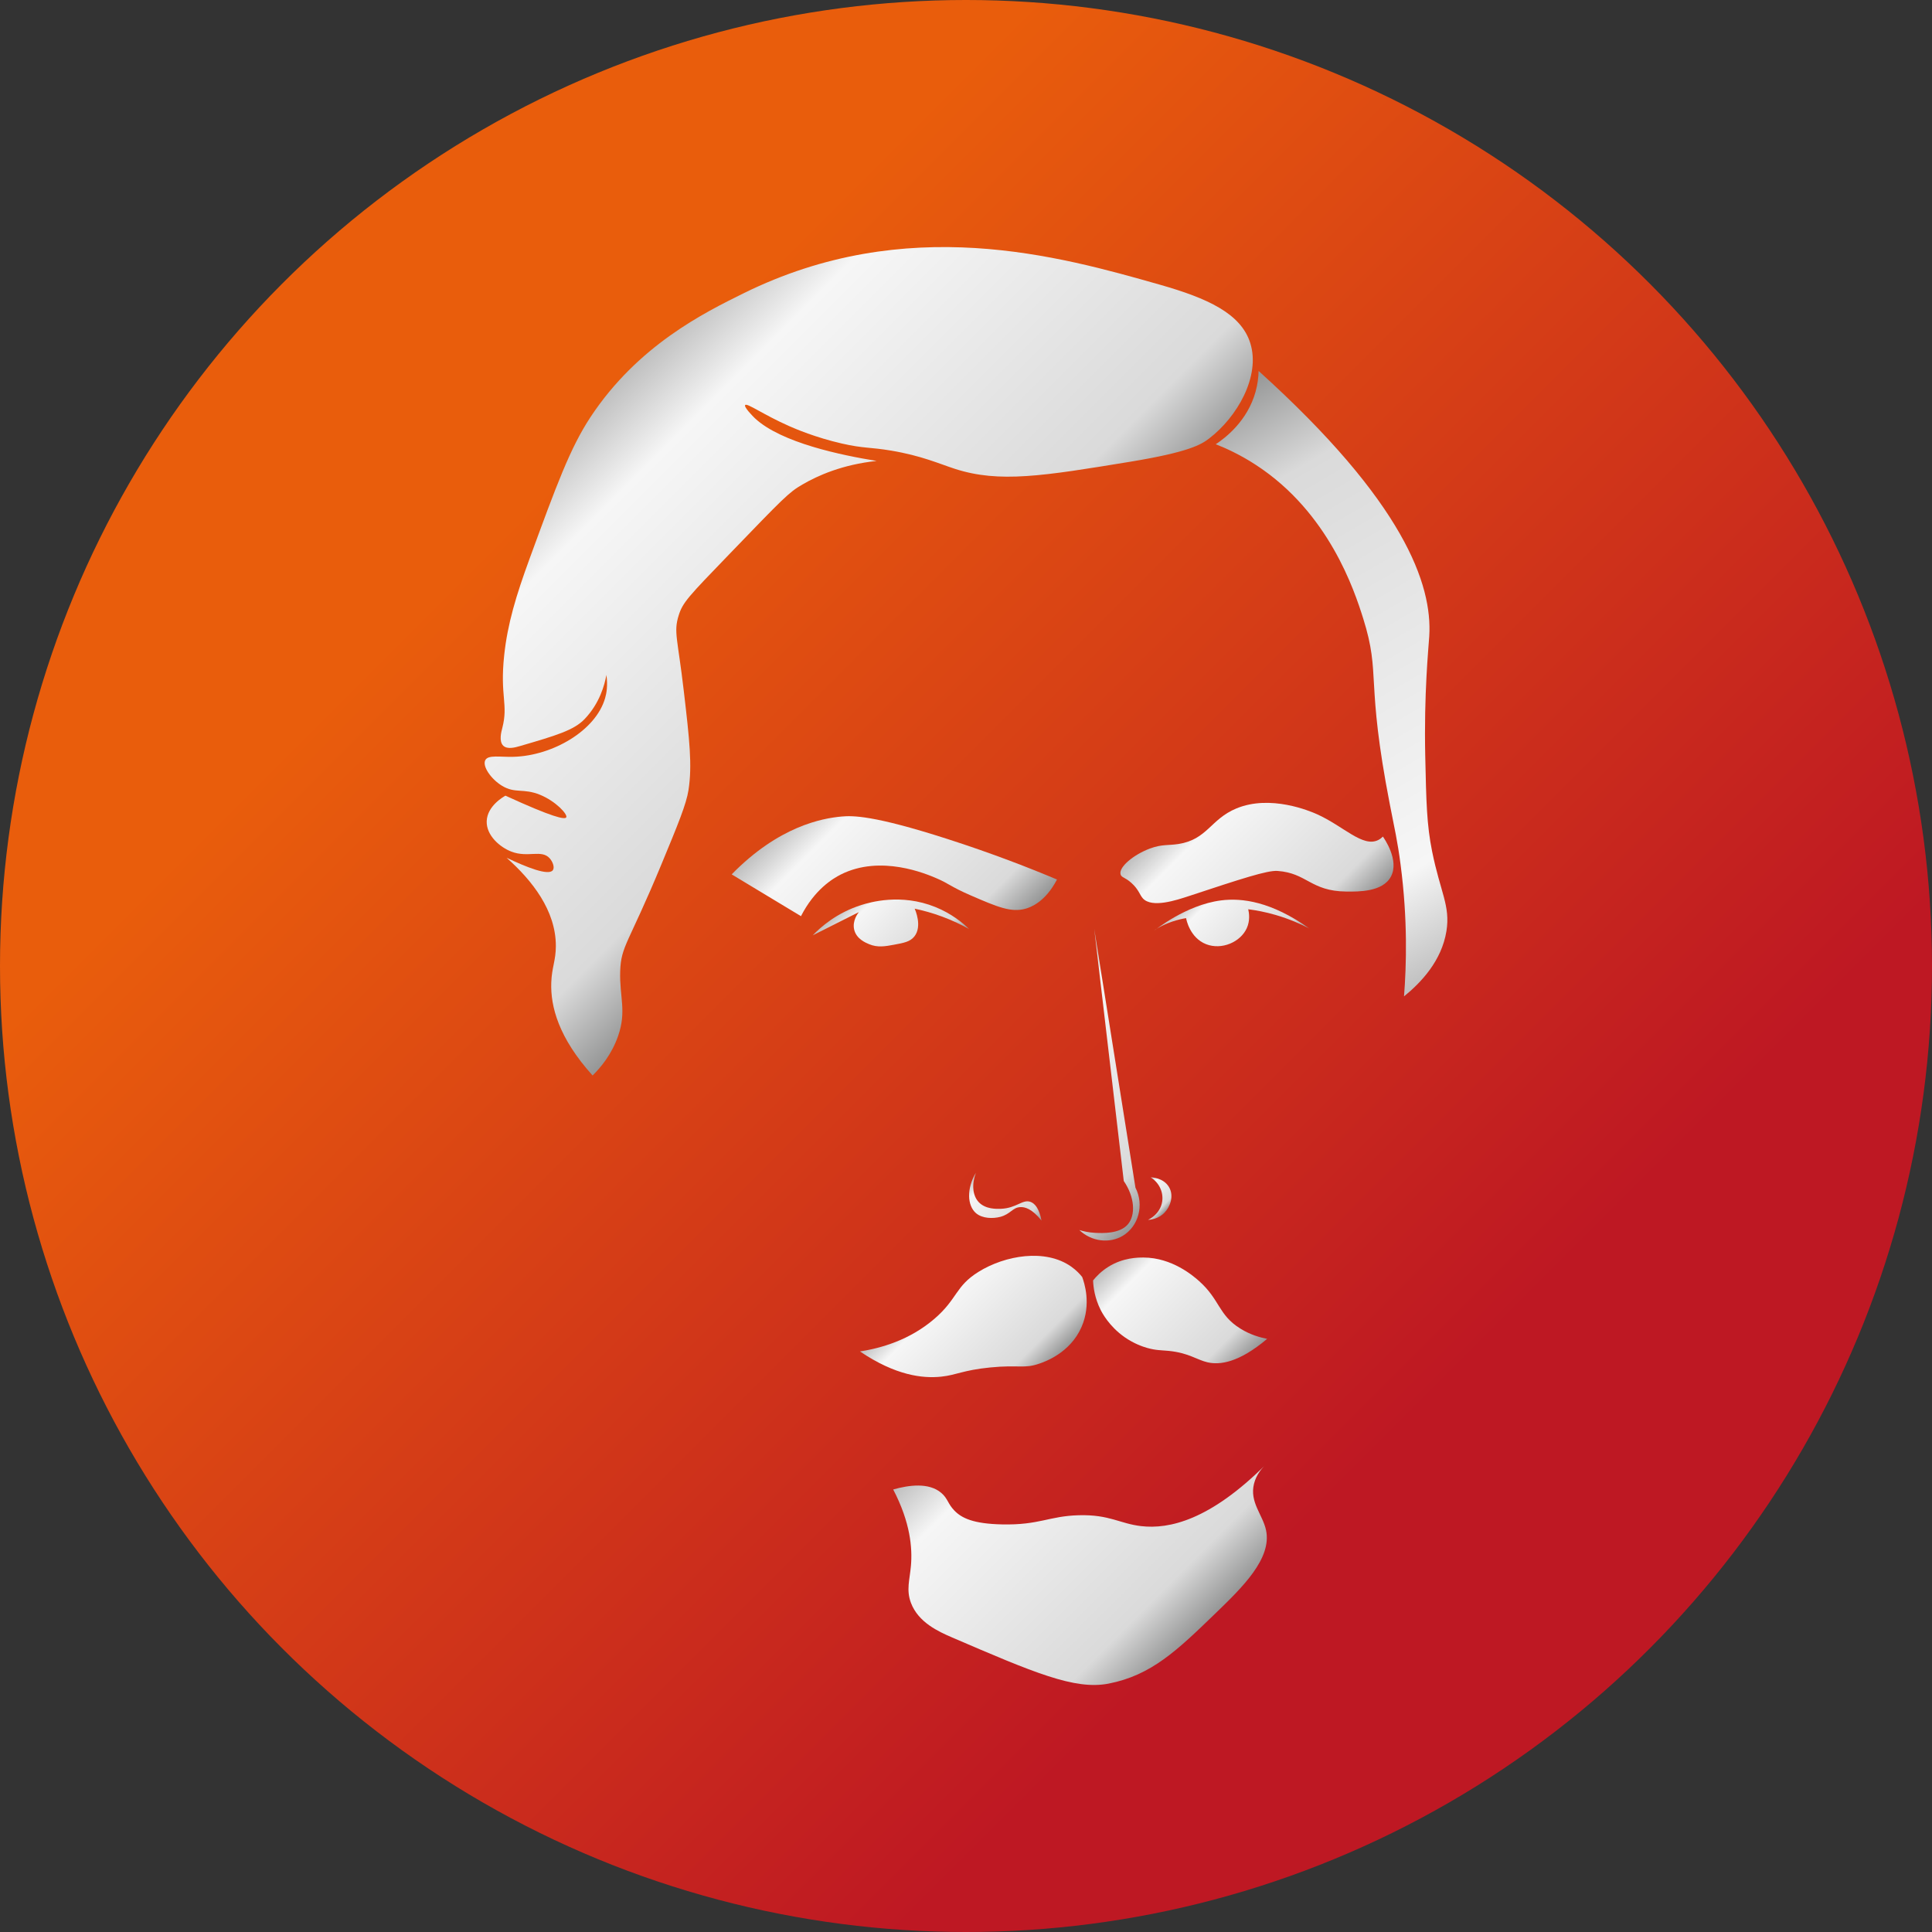 <?xml version="1.0" encoding="UTF-8"?>
<svg id="_Слой_1" data-name=" Слой 1" xmlns="http://www.w3.org/2000/svg" xmlns:xlink="http://www.w3.org/1999/xlink" viewBox="0 0 506 506">
  <rect x="0" y="0" width="506" height="506" fill="#333333" stroke="none"/>
  <defs>
    <style>
      .cls-1 {
        fill: url(#_Новый_образец_градиента_1-5);
      }

      .cls-2 {
        fill: url(#_Новый_образец_градиента_1-12);
      }

      .cls-3 {
        fill: url(#_Новый_образец_градиента_1-2);
      }

      .cls-4 {
        fill: url(#_Новый_образец_градиента_1-10);
      }

      .cls-5 {
        fill: url(#_Новый_образец_градиента_1-3);
      }

      .cls-6 {
        fill: url(#_Безымянный_градиент);
      }

      .cls-7 {
        fill: url(#_Новый_образец_градиента_1-6);
      }

      .cls-8 {
        fill: url(#_Новый_образец_градиента_1-4);
      }

      .cls-9 {
        fill: url(#_Новый_образец_градиента_1);
      }

      .cls-10 {
        fill: url(#_Новый_образец_градиента_1-11);
      }

      .cls-11 {
        fill: url(#_Новый_образец_градиента_1-7);
      }

      .cls-12 {
        fill: url(#_Новый_образец_градиента_1-8);
      }

      .cls-13 {
        fill: url(#_Новый_образец_градиента_1-9);
      }
    </style>
    <linearGradient id="_Безымянный_градиент" data-name="Безымянный градиент" x1="578.73" y1="1366.17" x2="1084.73" y2="1366.17" gradientTransform="translate(630.91 -1301.15) rotate(45)" gradientUnits="userSpaceOnUse">
      <stop offset=".17" stop-color="#e95d0c"/>
      <stop offset=".83" stop-color="#be1823"/>
    </linearGradient>
    <linearGradient id="_Новый_образец_градиента_1" data-name="Новый образец градиента 1" x1="253.37" y1="370.65" x2="311.84" y2="429.12" gradientUnits="userSpaceOnUse">
      <stop offset="0" stop-color="#bfbfbf"/>
      <stop offset=".17" stop-color="#f6f6f6"/>
      <stop offset=".83" stop-color="#dadada"/>
      <stop offset="1" stop-color="#959696"/>
    </linearGradient>
    <linearGradient id="_Новый_образец_градиента_1-2" data-name="Новый образец градиента 1" x1="244.68" y1="334.49" x2="271.28" y2="361.08" xlink:href="#_Новый_образец_градиента_1"/>
    <linearGradient id="_Новый_образец_градиента_1-3" data-name="Новый образец градиента 1" x1="292.03" y1="329.46" x2="322.55" y2="359.98" xlink:href="#_Новый_образец_градиента_1"/>
    <linearGradient id="_Новый_образец_градиента_1-4" data-name="Новый образец градиента 1" x1="212.59" y1="208.03" x2="256.53" y2="251.97" xlink:href="#_Новый_образец_градиента_1"/>
    <linearGradient id="_Новый_образец_градиента_1-5" data-name="Новый образец градиента 1" x1="312.26" y1="208.71" x2="348.88" y2="245.33" xlink:href="#_Новый_образец_градиента_1"/>
    <linearGradient id="_Новый_образец_градиента_1-6" data-name="Новый образец градиента 1" x1="159.16" y1="102.49" x2="246.75" y2="190.07" xlink:href="#_Новый_образец_градиента_1"/>
    <linearGradient id="_Новый_образец_градиента_1-7" data-name="Новый образец градиента 1" x1="393.55" y1="246.04" x2="313.1" y2="106.69" xlink:href="#_Новый_образец_градиента_1"/>
    <linearGradient id="_Новый_образец_градиента_1-8" data-name="Новый образец градиента 1" x1="223.5" y1="234.32" x2="243.15" y2="253.97" xlink:href="#_Новый_образец_градиента_1"/>
    <linearGradient id="_Новый_образец_градиента_1-9" data-name="Новый образец градиента 1" x1="312.64" y1="233.38" x2="332.67" y2="253.41" xlink:href="#_Новый_образец_градиента_1"/>
    <linearGradient id="_Новый_образец_градиента_1-10" data-name="Новый образец градиента 1" x1="265.88" y1="263.95" x2="310.01" y2="308.08" xlink:href="#_Новый_образец_градиента_1"/>
    <linearGradient id="_Новый_образец_градиента_1-11" data-name="Новый образец градиента 1" x1="254.71" y1="308.04" x2="269.56" y2="322.89" xlink:href="#_Новый_образец_градиента_1"/>
    <linearGradient id="_Новый_образец_градиента_1-12" data-name="Новый образец градиента 1" x1="299.02" y1="310.68" x2="305.46" y2="317.12" xlink:href="#_Новый_образец_градиента_1"/>
  </defs>
  <circle class="cls-6" cx="253" cy="253" r="253"/>
  <g>
    <path class="cls-9" d="M233.93,390.1c4.09-1.15,9.32-1.89,12.6,.9,1.71,1.45,1.69,2.85,3.45,4.65,1.9,1.95,4.94,3.44,12.45,3.6,9.84,.21,12.28-2.19,20.1-2.4,8.08-.22,10.75,2.21,16.35,2.85,7.26,.84,17.99-1.49,32.7-16.2-1.08,1.02-2.55,2.71-3.15,5.1-1.21,4.84,2.28,8.09,3.15,12.15,1.59,7.46-6.23,15.02-13.35,21.9-9.9,9.57-16.67,16.12-27.9,18.3-8.86,1.72-19.61-2.9-41.1-12.15-3.37-1.45-8.72-3.87-10.65-9-1.28-3.4-.32-6.02,0-9.75,.4-4.61-.14-11.31-4.65-19.95Z"/>
    <path class="cls-3" d="M225.23,353.95c5.53-.87,13-2.96,19.5-8.55,6.09-5.24,5.43-8.5,11.55-12.3,6.93-4.31,17.51-6.17,24.3-1.35,1.35,.96,2.28,1.98,2.85,2.7,.54,1.46,2.44,7.08-.15,13.05-2.96,6.83-9.6,9.13-11.04,9.63-4.09,1.42-5.3,.26-12.96,1.02-7.09,.71-8.72,1.97-12.75,2.4-4.87,.52-11.96-.29-21.3-6.6Z"/>
    <path class="cls-5" d="M290.33,331.75c-1.94,1.2-3.25,2.61-4.05,3.6,.07,1.78,.43,4.6,1.95,7.65,.39,.79,2.24,4.35,6.3,7.2,2.5,1.75,4.83,2.52,6,2.85,2.29,.64,3.62,.56,5.55,.75,5.27,.53,7.37,2.35,10.2,3,3.21,.73,8.15,.13,15.6-6.15-1.79-.34-4.39-1.04-7.05-2.7-5.77-3.59-5.26-7.51-10.8-12.45-1.49-1.32-7.02-6.12-14.55-6.15-1.53,0-5.31,.03-9.15,2.4Z"/>
    <path class="cls-8" d="M276.83,230.35c-6.93-2.92-16.75-6.78-28.8-10.65-19.37-6.22-24.71-6.1-27.6-5.85-5.08,.45-16.46,2.52-28.8,15.15,6.05,3.65,12.1,7.3,18.15,10.95,3.56-7,8.37-9.87,10.41-10.9,10.48-5.3,22.44-.16,25.14,1,3.28,1.41,3.66,2.19,9,4.5,6.94,3.01,10.49,4.49,14.25,3.45,1.29-.36,5.16-1.71,8.25-7.65Z"/>
    <path class="cls-1" d="M293.48,229c-.52-1.93,3.45-5.18,7.65-6.75,3.18-1.19,4.79-.78,7.5-1.2,7.56-1.18,8.4-6.49,15.15-9.3,8.97-3.74,19.36,.7,21.15,1.5,6.93,3.11,12.01,8.8,16.05,6.75,.58-.29,.97-.66,1.2-.9,.26,.36,4.41,6.2,2.1,10.5-2.16,4.02-8.46,3.94-11.7,3.9-9.37-.11-10.24-4.85-18-5.4-2.66-.19-9.53,2.07-23.25,6.6-3.17,1.04-9.61,3.2-12,.6-.84-.92-1.09-2.34-3-4.05-1.7-1.53-2.62-1.39-2.85-2.25Z"/>
    <path class="cls-7" d="M155.18,281.65c-8.88-9.86-11.02-18.04-10.8-24.3,.14-4.01,1.2-5.76,1.2-9.6,0-9.3-6.21-17.16-12.9-23.1,5.21,2.48,10.99,4.79,12.11,3.26,.53-.72-.02-2.21-.82-3.11-2.14-2.4-5.68-.08-10.05-1.76-2.94-1.13-6.59-4.21-6.45-7.99,.15-4.01,4.49-6.43,4.91-6.66,12.39,5.68,15.55,6.32,15.92,5.68,.44-.77-2.71-4.21-6.86-5.91-4.38-1.79-6.48-.25-9.96-2.36-2.87-1.75-5.19-5.09-4.39-6.69,.75-1.49,3.85-.79,7.48-.9,10.13-.3,21.45-6.81,23.91-15.36,.36-1.24,.75-3.29,.34-6.08-.47,2.61-1.75,7.39-5.68,11.53-2.82,2.97-7.52,4.34-16.93,7.09-1.25,.37-3.31,.94-4.39-.07-1.23-1.16-.5-3.76-.28-4.59,1.65-6.33-.65-8.28,.51-19.12,.88-8.23,3.12-15.64,6.64-25.26,7.08-19.34,10.62-29.01,15.97-37.12,12.37-18.74,29.78-27.33,40.05-32.4,42.75-21.12,82.68-9.77,109.06-2.27,12.44,3.54,21.27,7.54,23.69,15.32,2.72,8.72-3.49,19.4-10.8,24.98-2.07,1.58-5.29,3.55-20.7,6.08-22.81,3.74-34.22,5.61-45.84,1.86-4.15-1.34-8.7-3.43-16.71-4.78-5.67-.95-7.17-.54-12.94-1.86-6.9-1.58-12.25-3.88-13.78-4.56-6.85-3.03-11.06-6.14-11.53-5.51-.39,.51,2.09,3.02,2.55,3.45,6.88,6.44,22.73,9.7,31.88,11.18-8.97,.96-15.35,3.8-19.46,6.19-3.55,2.06-4.9,3.49-19.12,18.23-10.8,11.19-12.21,12.63-13.28,16.09-1.34,4.36-.26,5.87,1.35,19.69,1.51,12.9,2.24,19.48,1.24,25.99-.57,3.71-2.74,8.96-7.09,19.46-8.61,20.8-10.6,21.32-10.8,28.01-.21,6.83,1.74,10.38-.56,16.99-1.68,4.81-4.55,8.22-6.67,10.31Z"/>
    <path class="cls-11" d="M367.73,260.95c4.45-3.62,9.85-9.29,11.1-17.1,1.06-6.61-1.59-10.14-3.75-20.85-1.41-6.97-1.54-12.95-1.8-24.9-.36-16.54,.85-28.27,1.05-31.5,.82-13.5-6.55-35.01-44.7-69.45-.03,1.62-.24,3.46-.79,5.44-2.13,7.71-7.96,12.12-10.43,13.76,2.65,1.04,6.45,2.75,10.61,5.48,18.99,12.4,25.69,32.76,28.01,40.16,4.71,14.99,.55,15.65,6.98,48.71,1.2,6.18,2,9.51,2.81,15.75,1.89,14.43,1.53,26.45,.9,34.5Z"/>
    <path class="cls-12" d="M212.85,244.97c4.03-2.02,8.05-4.05,12.08-6.08-.23,.29-1.79,2.29-1.2,4.65,.6,2.37,2.93,3.34,3.9,3.75,2.23,.93,4.24,.56,6.45,.15,2.67-.49,4.31-.8,5.4-2.18,2.12-2.67,.22-6.96,.08-7.27,2.14,.45,4.61,1.11,7.27,2.1,2.71,1.01,5.04,2.14,6.98,3.23-1.7-1.65-4.63-4.07-8.85-5.77-9.02-3.64-17.14-1.22-19.35-.53-6.43,2.02-10.64,5.75-12.75,7.95Z"/>
    <path class="cls-13" d="M302.4,243.62c.05,.09,8.08-6.61,17.4-7.8,5.49-.7,13.17,.29,23.1,7.35-2.34-1.22-5.28-2.51-8.78-3.53-2.64-.77-5.08-1.23-7.2-1.5,.23,1,.52,2.96-.38,4.95-1.65,3.65-6.57,5.79-10.65,4.2-4.29-1.68-5.2-6.54-5.25-6.83-1,.16-2.23,.44-3.6,.9-2.78,.95-4.67,2.21-4.65,2.25Z"/>
    <path class="cls-4" d="M286.58,243.25c3.6,22.6,7.2,45.2,10.8,67.8,2.36,4.62,.76,10.16-3.3,12.6-3.49,2.1-8.22,1.54-11.4-1.5,.98,.31,2.42,.66,4.19,.74,1.9,.09,6.32,.28,8.49-2.19,2.14-2.45,1.83-7.21-1.04-11.39-2.58-22.02-5.16-44.04-7.74-66.06Z"/>
    <path class="cls-10" d="M255.6,307.15c-2.51,4.15-2.25,8.63,0,10.57,1.7,1.47,4.52,1.47,6.38,.98,2.69-.72,3.17-2.41,5.18-2.55,1.23-.09,3.12,.41,5.62,3.52-.66-3.35-1.83-4.49-2.85-4.88-2.11-.79-3.68,1.65-7.8,1.8-1.13,.04-4,.14-5.78-1.73-1.68-1.77-1.87-4.79-.75-7.72Z"/>
    <path class="cls-2" d="M301.35,308.35c2.2,1.35,3.39,3.84,3.04,6.3-.48,3.32-3.51,4.75-3.71,4.84,.57-.03,2.71-.2,4.33-1.91,1.45-1.52,2.52-4.31,1.18-6.64-1.46-2.54-4.68-2.59-4.84-2.59Z"/>
  </g>
</svg>